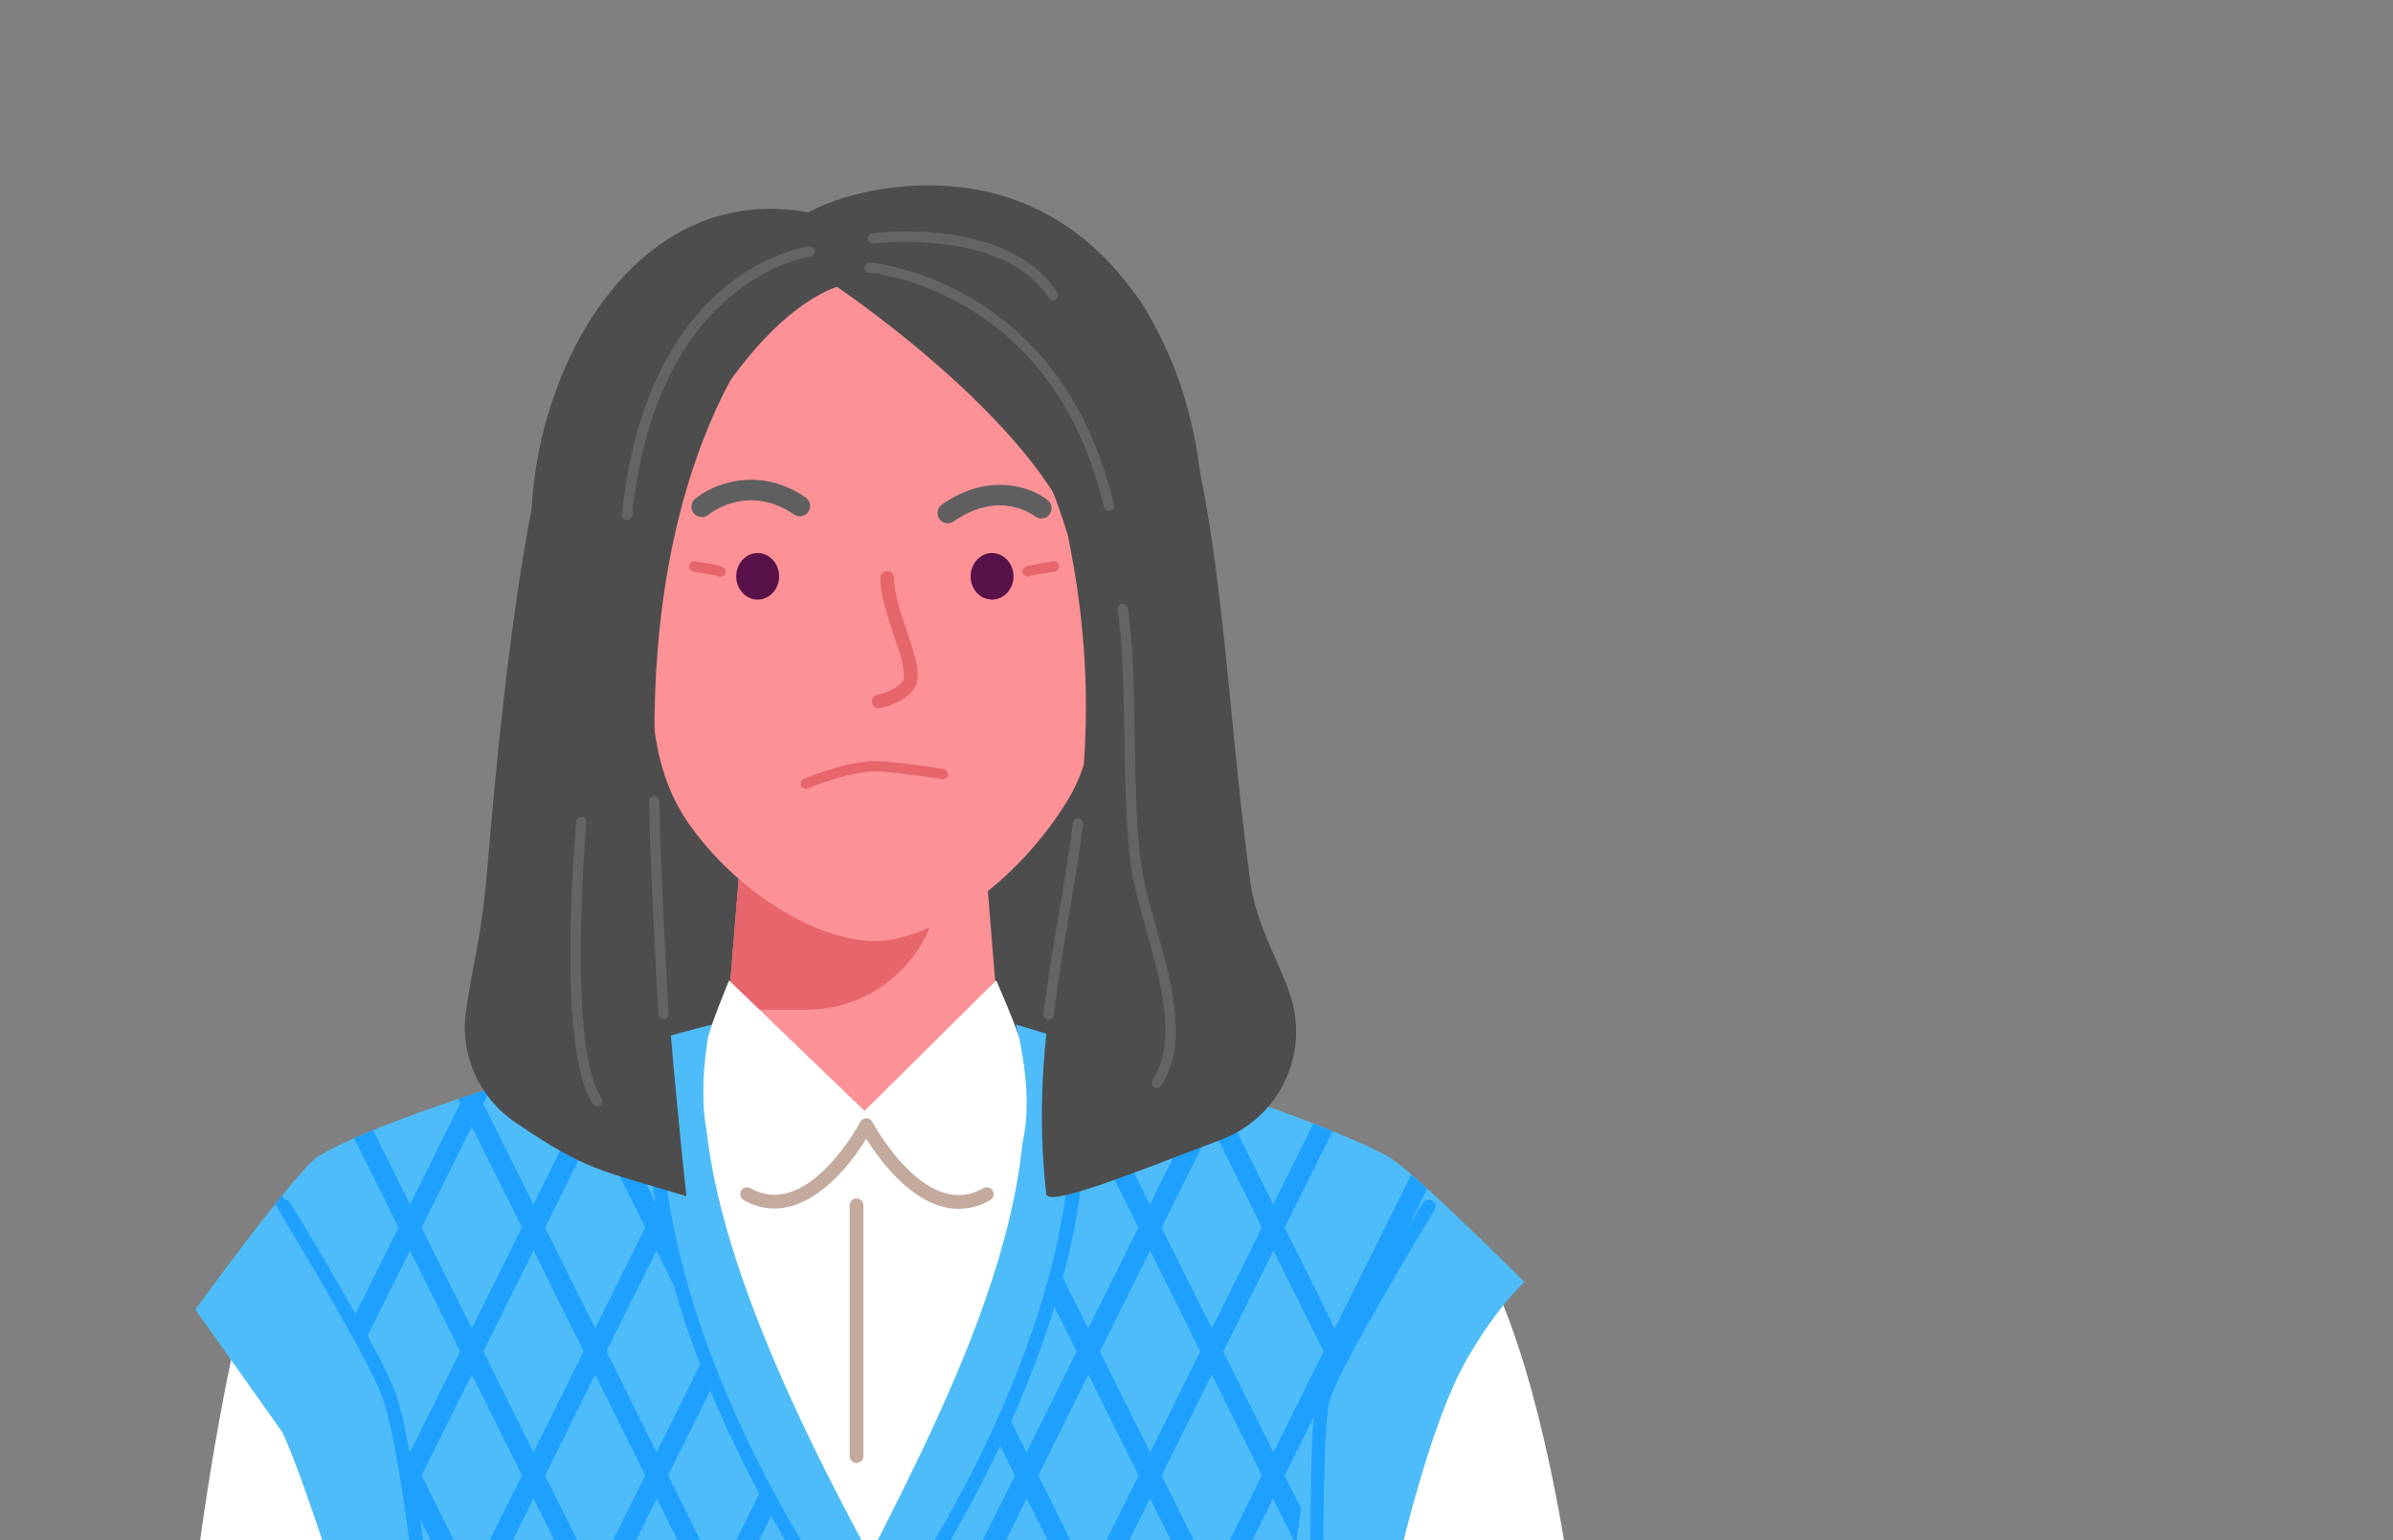 <svg width="668" height="430" viewBox="0 0 668 430" fill="none" xmlns="http://www.w3.org/2000/svg">
<rect x="0" y="0" width="668" height="430" fill="#808080" stroke="none"/>
<g clip-path="url(#clip0_99_5885)">
<path d="M134.255 543.736C135.747 488.481 110.999 317.728 110.999 317.728C110.999 317.728 77.912 334.605 73.016 347.686C62.23 376.589 46.776 471.219 48.077 540.399C48.727 575.056 70.037 620.314 81.761 621.618C91.668 622.73 145.176 543.583 134.255 543.736Z" fill="white"/>
<path d="M400.057 337.94C393.057 335.792 364.063 483.933 357.981 527.662V611.82C379.344 620.355 395.333 616.327 404.513 612.031C422.778 603.535 437.332 594.827 443.089 535.947C448.96 475.782 428.267 346.552 400.057 337.921V337.94Z" fill="white"/>
<path d="M348.419 342.006C348.419 342.006 341.17 191.986 335.241 134.084C330.9 91.812 305.712 52.322 260.175 51.747C239.099 51.478 225.616 59.285 225.616 59.285C178.625 50.635 150.301 100.232 148.369 142.695C145.997 194.844 136.99 342.006 136.99 342.006H348.419Z" fill="#4D4D4D"/>
<path d="M101.436 616.578H369.495L358.135 563.605L394.97 331.229L244.665 274.247L98.931 331.229L133.165 545.96C133.165 545.96 118.572 575.036 101.417 616.578H101.436Z" fill="white"/>
<path d="M239.099 408.427C238.047 408.427 237.187 407.564 237.187 406.509V336.505C237.187 335.45 238.047 334.587 239.099 334.587C240.151 334.587 241.012 335.45 241.012 336.505V406.509C241.012 407.564 240.151 408.427 239.099 408.427Z" fill="#C3AA9C"/>
<path d="M61.962 780.503C133.089 829.564 316.365 854.497 416.046 780.503C414.975 773.733 414.286 765.256 414.784 754.324C414.956 750.679 421.191 730.541 421.095 726.322C420.732 712.072 404.246 612.128 396.404 595.289C389.385 580.214 380.836 564.871 370.413 542.68C370.413 542.68 387.798 416.864 409.62 379.177C418.226 364.313 425.551 357.926 425.551 357.926C425.551 357.926 393.995 326.319 387.358 322.771C361.883 309.115 283.547 286.004 283.547 286.004C294.754 331.708 265.225 390.205 242.81 434.317C217.412 387.328 188.38 325.475 198.765 286.004C198.765 286.004 113.658 307.945 88.91 322.771C83.038 326.28 54.523 365.598 54.523 365.598L78.792 399.795C84.53 411.321 106.352 477.145 112.912 512.55C114.69 522.101 123.278 524.594 124.329 530.54C125.4 536.543 118.917 545.96 118.917 545.96C118.917 545.96 96.674 573.309 84.492 607.161C66.227 657.909 55.479 723.253 55.326 733.035C55.288 735.892 61.14 751.312 61.178 753.633C61.427 764.891 62.536 770.837 61.962 780.503Z" fill="#4EBCF8"/>
<path d="M84.798 345.785L78.793 333.702C78.028 334.642 77.263 335.601 76.459 336.598L79.404 336.828C79.404 336.828 81.604 340.434 84.798 345.785Z" fill="#1EA0FF"/>
<path d="M80.035 695.154L94.035 723.309L77.454 756.624C79.194 757.41 80.934 758.197 82.713 758.964L97.248 729.754L111.248 757.909L106.237 767.978C108.054 768.592 109.909 769.186 111.745 769.781L114.442 764.353L118.152 771.795C120.638 772.543 123.144 773.291 125.649 774L117.655 757.909L131.654 729.754L145.654 757.909L136.263 776.801C138.157 777.28 140.069 777.721 141.982 778.181L148.867 764.353L157.397 781.48C159.749 781.941 162.102 782.382 164.454 782.804L152.08 757.909L166.08 729.754L180.079 757.909L167.437 783.321C169.407 783.648 171.377 784.012 173.347 784.319L183.273 764.372L194.576 787.081C198.344 787.483 202.111 787.829 205.879 788.135L217.699 764.372L230.168 789.44C233.305 789.516 236.441 789.555 239.578 789.574L252.124 764.372L264.402 789.075C267.807 788.903 271.192 788.692 274.558 788.461L286.53 764.372L297.393 786.237C299.401 785.987 301.409 785.738 303.418 785.45L289.724 757.928L303.724 729.773L317.723 757.928L304.087 785.354C306.401 785.028 308.715 784.683 311.01 784.319L320.936 764.372L329.198 780.982C331.13 780.579 333.081 780.195 335.012 779.773L324.149 757.928L338.149 729.773L352.149 757.928L342.127 778.085C344.594 777.491 347.042 776.858 349.471 776.206L355.362 764.372L359.799 773.291C361.654 772.734 363.528 772.178 365.364 771.584L358.575 757.928L372.574 729.773L389.06 762.896C390.839 762.167 392.618 761.419 394.358 760.652L375.787 723.329L389.787 695.174L416.046 747.974C416.696 745.423 417.48 742.45 418.245 739.497L393 688.729L407 660.574L413.579 673.789C411.953 664.276 410.194 654.379 408.377 644.924L407 647.686L393 619.53L399.809 605.836C398.948 602.653 398.126 599.948 397.361 597.858L389.787 613.086L375.787 584.931L383.495 569.453C382.443 567.382 381.372 565.253 380.263 563.047L372.593 578.487L358.594 550.332L367.449 532.514L355.381 543.887L341.381 515.732L355.381 487.577L356.949 490.722L357.542 470.354L355.381 474.689L341.381 446.533L355.381 418.378L361.769 431.209C362.228 427.757 362.706 424.4 363.184 421.159L358.594 411.934L369.17 390.664C369.247 390.415 369.323 390.165 369.4 389.935C370.834 385.735 375.233 377.373 380.186 368.493L398.393 331.88C396.825 330.441 395.333 329.118 393.956 327.929L372.593 370.871L358.594 342.716L371.981 315.827C370.26 315.117 368.462 314.407 366.626 313.698L355.4 336.272L341.4 308.116L342.93 305.048C339.124 303.724 335.318 302.439 331.532 301.174L334.974 308.116L320.975 336.272L306.975 308.116L313.382 295.247C311.488 294.633 309.633 294.058 307.836 293.483L303.762 301.653L301.505 297.108L300.071 300.617C300.855 307.158 301.008 313.889 300.664 320.775L303.762 314.542L317.762 342.697L303.762 370.852L295.366 353.993C294.658 356.755 293.893 359.517 293.071 362.26L300.549 377.296L286.549 405.451L281.137 394.577C280.142 396.84 279.129 399.103 278.096 401.328L283.336 411.876L269.337 440.032L263.771 428.831C262.624 430.826 261.457 432.801 260.29 434.738L266.124 446.476L252.124 474.631L244.321 458.962C243.671 459.863 243.02 460.764 242.37 461.647C238.832 456.909 235.236 451.827 231.698 446.495L217.699 474.65L203.699 446.495L216.302 421.159C215.174 419.126 214.065 417.055 212.955 414.983L200.486 440.051L186.486 411.896L199.396 385.927C198.42 383.529 197.483 381.132 196.565 378.715L183.273 405.432L169.274 377.277L183.273 349.122L193.084 368.857C189.221 357.177 186.276 345.363 184.535 333.682L183.273 336.233L169.274 308.078L177.383 291.795C175.03 292.447 172.525 293.157 169.924 293.905L166.08 301.634L163.192 295.842C161.356 296.379 159.501 296.916 157.607 297.491L162.886 308.078L148.886 336.233L134.886 308.078L136.99 303.84C133.911 304.818 130.87 305.834 127.848 306.831L128.46 308.078L114.461 336.233L104.152 315.501C102.297 316.249 100.538 317.016 98.855 317.744L111.248 342.678L98.185 368.934C99.352 371.025 100.48 373.077 101.551 375.052L114.442 349.122L128.441 377.277L114.442 405.432L110.98 398.47C112.185 403.975 113.39 410.841 114.556 418.551L128.46 446.495L120.198 463.104C120.6 466.691 120.963 470.239 121.327 473.71L131.654 452.939L145.654 481.094L131.654 509.25L123.182 492.238C123.756 498.221 124.253 503.611 124.674 508.118L128.441 515.694L125.802 520.987C125.878 521.793 125.898 522.215 125.898 522.215C125.898 522.215 125.286 526.492 124.387 532.744C124.348 533.32 124.253 533.914 124.119 534.528C123.947 535.755 123.756 537.04 123.545 538.402L131.635 522.157L145.635 550.312L131.635 578.468L120.791 556.661C120.256 560.055 119.739 563.354 119.223 566.404L128.422 584.893L114.422 613.048L100.423 584.893L102.66 580.385C100.882 580.175 98.95 579.925 96.904 579.676C92.428 587.923 88.03 597.244 84.453 607.141C81.24 616.059 78.257 625.457 75.541 634.893L79.997 625.936L93.997 654.091L79.997 682.247L68.885 659.903C68.159 662.837 67.47 665.733 66.801 668.61L76.784 688.691L55.345 731.806C55.306 732.266 55.287 732.669 55.287 733.014C55.287 734.146 56.186 737.272 57.295 740.763L79.997 695.135L80.035 695.154ZM114.461 751.465L100.461 723.309L114.461 695.154L128.46 723.309L114.461 751.465ZM117.674 688.71L131.673 660.555L145.673 688.71L131.673 716.865L117.674 688.71ZM338.225 647.666L324.226 619.511L338.225 591.356L352.225 619.511L338.225 647.666ZM355.438 625.956L369.438 654.111L355.438 682.266L341.439 654.111L355.438 625.956ZM183.311 613.067L169.312 584.912L183.311 556.757L197.311 584.912L183.311 613.067ZM200.524 591.356L214.524 619.511L200.524 647.666L186.524 619.511L200.524 591.356ZM197.311 654.111L183.311 682.266L169.312 654.111L183.311 625.956L197.311 654.111ZM200.524 660.555L214.524 688.71L200.524 716.865L186.524 688.71L200.524 660.555ZM203.737 654.111L217.737 625.956L231.736 654.111L217.737 682.266L203.737 654.111ZM220.95 619.511L234.949 591.356L248.949 619.511L234.949 647.666L220.95 619.511ZM234.949 660.555L248.949 688.71L234.949 716.865L220.95 688.71L234.949 660.555ZM238.162 654.111L252.162 625.956L266.162 654.111L252.162 682.266L238.162 654.111ZM300.606 584.912L286.607 613.067L272.607 584.912L286.607 556.757L300.606 584.912ZM289.8 550.312L303.8 522.157L317.8 550.312L303.8 578.468L289.8 550.312ZM283.394 619.511L269.394 647.666L255.394 619.511L269.394 591.356L283.394 619.511ZM269.394 660.555L283.394 688.71L269.394 716.865L255.394 688.71L269.394 660.555ZM272.607 654.111L286.607 625.956L300.606 654.111L286.607 682.266L272.607 654.111ZM289.82 619.511L303.819 591.356L317.819 619.511L303.819 647.666L289.82 619.511ZM321.032 625.956L335.032 654.111L321.032 682.266L307.032 654.111L321.032 625.956ZM321.032 613.067L307.032 584.912L321.032 556.757L335.032 584.912L321.032 613.067ZM307.032 515.694L321.032 487.539L335.032 515.694L321.032 543.849L307.032 515.694ZM307.032 446.495L321.032 418.34L335.032 446.495L321.032 474.65L307.032 446.495ZM317.838 481.094L303.838 509.25L289.839 481.094L303.838 452.939L317.838 481.094ZM300.625 515.694L286.626 543.849L272.626 515.694L286.626 487.539L300.625 515.694ZM283.413 550.293L269.413 578.448L255.413 550.293L269.413 522.138L283.413 550.293ZM266.2 584.893L252.2 613.048L238.201 584.893L252.2 556.737L266.2 584.893ZM234.988 578.448L220.988 550.293L234.988 522.138L248.987 550.293L234.988 578.448ZM231.775 584.893L217.775 613.048L203.775 584.893L217.775 556.737L231.775 584.893ZM200.562 578.448L186.563 550.293L200.562 522.138L214.562 550.293L200.562 578.448ZM183.35 543.849L169.35 515.694L183.35 487.539L197.349 515.694L183.35 543.849ZM166.137 509.25L152.137 481.094L166.137 452.939L180.137 481.094L166.137 509.25ZM180.137 550.293L166.137 578.448L152.137 550.293L166.137 522.138L180.137 550.293ZM180.137 619.492L166.137 647.647L152.137 619.492L166.137 591.337L180.137 619.492ZM162.924 654.091L148.924 682.247L134.925 654.091L148.924 625.936L162.924 654.091ZM148.924 751.465L134.925 723.309L148.924 695.154L162.924 723.309L148.924 751.465ZM152.137 688.71L166.137 660.555L180.137 688.71L166.137 716.865L152.137 688.71ZM169.35 723.309L183.35 695.154L197.349 723.309L183.35 751.465L169.35 723.309ZM200.562 786.064L186.563 757.909L200.562 729.754L214.562 757.909L200.562 786.064ZM203.775 723.309L217.775 695.154L231.775 723.309L217.775 751.465L203.775 723.309ZM234.988 786.064L220.988 757.909L234.988 729.754L248.987 757.909L234.988 786.064ZM238.201 723.309L252.2 695.154L266.2 723.309L252.2 751.465L238.201 723.309ZM269.413 786.064L255.413 757.909L269.413 729.754L283.413 757.909L269.413 786.064ZM286.626 751.465L272.626 723.309L286.626 695.154L300.625 723.309L286.626 751.465ZM289.839 688.71L303.838 660.555L317.838 688.71L303.838 716.865L289.839 688.71ZM321.051 751.465L307.051 723.309L321.051 695.154L335.051 723.309L321.051 751.465ZM324.264 688.71L338.264 660.555L352.263 688.71L338.264 716.865L324.264 688.71ZM355.476 751.465L341.477 723.309L355.476 695.154L369.476 723.309L355.476 751.465ZM372.689 716.865L358.689 688.71L372.689 660.555L386.689 688.71L372.689 716.865ZM403.901 654.111L389.902 682.266L375.902 654.111L389.902 625.956L403.901 654.111ZM386.689 619.511L372.689 647.666L358.689 619.511L372.689 591.356L386.689 619.511ZM369.476 584.912L355.476 613.067L341.477 584.912L355.476 556.757L369.476 584.912ZM352.263 550.312L338.264 578.468L324.264 550.312L338.264 522.157L352.263 550.312ZM352.263 481.094L338.264 509.25L324.264 481.094L338.264 452.939L352.263 481.094ZM338.264 440.051L324.264 411.896L338.264 383.74L352.263 411.896L338.264 440.051ZM369.476 377.296L355.476 405.451L341.477 377.296L355.476 349.141L369.476 377.296ZM338.264 314.542L352.263 342.697L338.264 370.852L324.264 342.697L338.264 314.542ZM321.051 349.141L335.051 377.296L321.051 405.451L307.051 377.296L321.051 349.141ZM303.838 383.74L317.838 411.896L303.838 440.051L289.839 411.896L303.838 383.74ZM286.626 418.34L300.625 446.495L286.626 474.65L272.626 446.495L286.626 418.34ZM269.413 452.939L283.413 481.094L269.413 509.25L255.413 481.094L269.413 452.939ZM266.2 515.694L252.2 543.849L238.201 515.694L252.2 487.539L266.2 515.694ZM234.988 452.939L248.987 481.094L234.988 509.25L220.988 481.094L234.988 452.939ZM231.775 515.694L217.775 543.849L203.775 515.694L217.775 487.539L231.775 515.694ZM214.562 481.094L200.562 509.25L186.563 481.094L200.562 452.939L214.562 481.094ZM197.349 446.495L183.35 474.65L169.35 446.495L183.35 418.34L197.349 446.495ZM180.137 411.896L166.137 440.051L152.137 411.896L166.137 383.74L180.137 411.896ZM166.137 314.522L180.137 342.678L166.137 370.833L152.137 342.678L166.137 314.522ZM162.924 377.277L148.924 405.432L134.925 377.277L148.924 349.122L162.924 377.277ZM117.693 342.678L131.693 314.522L145.692 342.678L131.693 370.833L117.693 342.678ZM117.693 411.876L131.693 383.721L145.692 411.876L131.693 440.032L117.693 411.876ZM134.906 446.476L148.905 418.321L162.905 446.476L148.905 474.631L134.906 446.476ZM134.906 515.675L148.905 487.519L162.905 515.675L148.905 543.83L134.906 515.675ZM148.905 556.718L162.905 584.873L148.905 613.029L134.906 584.873L148.905 556.718ZM131.693 591.318L145.692 619.473L131.693 647.628L117.693 619.473L131.693 591.318ZM128.479 654.072L114.48 682.228L100.48 654.072L114.48 625.917L128.479 654.072ZM83.248 619.473L97.248 591.318L111.248 619.473L97.248 647.628L83.248 619.473ZM97.248 660.517L111.248 688.672L97.248 716.827L83.248 688.672L97.248 660.517Z" fill="#1EA0FF"/>
<path d="M242.428 463.565C241.835 463.565 241.261 463.278 240.898 462.798C210.393 421.985 178.664 359.23 181.055 305.432C181.093 304.377 182.03 303.591 183.044 303.61C184.096 303.649 184.918 304.55 184.861 305.605C182.547 357.485 212.784 418.13 242.409 458.425C258.11 436.849 272.722 410.65 282.686 386.158C295.71 354.109 301.085 324.592 298.216 300.829C298.082 299.774 298.828 298.815 299.88 298.7C300.932 298.585 301.888 299.314 302.003 300.369C304.986 325.129 299.669 354.474 286.205 387.596C275.82 413.162 260.405 440.57 243.939 462.798C243.575 463.278 243.021 463.565 242.409 463.565H242.428Z" fill="#1EA0FF"/>
<path d="M279.625 296.477C269.336 308.003 241.815 312.53 241.815 312.53C241.815 312.53 212.84 307.888 202.034 296.477L207.906 224.535H273.773L279.644 296.477H279.625Z" fill="#FC9296"/>
<path d="M262.375 244.558V224.554H207.887L203.221 281.861H225.196C245.736 281.861 262.375 265.175 262.375 244.577V244.558Z" fill="#E6666C"/>
<path d="M203.526 273.691C203.526 273.691 197.75 287.52 197.464 290.646C197.158 294.041 191.497 323.96 208.537 333.397C226.515 343.37 241.796 314.121 241.796 314.121C241.796 314.121 257.383 343.657 275.456 333.397C292.267 323.845 285.21 294.252 284.732 290.761C284.349 287.922 278.095 273.691 278.095 273.691L241.318 310.132L203.507 273.691H203.526Z" fill="white"/>
<path d="M267.653 337.482C266.008 337.482 264.325 337.232 262.642 336.734C252.774 333.837 245.085 323.155 241.815 317.919C238.602 323.116 231.047 333.665 221.293 336.599C216.608 338.019 211.999 337.482 207.619 335.065C206.701 334.547 206.357 333.377 206.873 332.457C207.389 331.536 208.556 331.191 209.474 331.709C212.974 333.646 216.474 334.048 220.203 332.936C231.468 329.561 240.036 313.392 240.132 313.22C240.457 312.587 241.107 312.203 241.815 312.203C242.58 312.146 243.173 312.587 243.517 313.22C243.613 313.392 252.353 329.733 263.732 333.051C267.481 334.144 271.019 333.703 274.538 331.709C275.456 331.191 276.623 331.517 277.139 332.437C277.655 333.358 277.33 334.528 276.412 335.046C273.582 336.657 270.636 337.462 267.653 337.462V337.482Z" fill="#C3AA9C"/>
<path d="M233.61 80.058C209.531 88.707 182.794 133.127 182.278 161.148C181.819 185.716 178.854 210.668 192.108 229.694C205.496 248.931 227.222 262.107 243.23 262.702C259.658 263.316 283.832 246.726 298.1 223.308C309.192 205.106 304.373 182.724 302.977 161.148C300.624 125.052 233.61 80.058 233.61 80.058Z" fill="#FC9296"/>
<path d="M270.942 160.898C270.942 164.485 273.62 167.4 276.928 167.4C280.237 167.4 282.915 164.485 282.915 160.898C282.915 157.312 280.237 154.396 276.928 154.396C273.62 154.396 270.942 157.312 270.942 160.898Z" fill="#581149"/>
<path d="M205.515 160.898C205.515 164.485 208.192 167.4 211.501 167.4C214.809 167.4 217.487 164.485 217.487 160.898C217.487 157.312 214.809 154.396 211.501 154.396C208.192 154.396 205.515 157.312 205.515 160.898Z" fill="#581149"/>
<path d="M244.415 212.483C236.268 212.483 224.889 217.221 224.391 217.432C223.665 217.738 223.32 218.582 223.626 219.311C223.932 220.04 224.774 220.385 225.501 220.078C225.615 220.021 237.989 214.9 245.487 215.379C253.251 215.916 262.871 217.508 262.967 217.527C263.751 217.662 264.478 217.125 264.612 216.338C264.746 215.552 264.21 214.823 263.426 214.689C263.33 214.689 253.576 213.04 245.678 212.503C245.257 212.483 244.836 212.464 244.415 212.464V212.483Z" fill="#E6666C"/>
<path d="M245.295 197.759C244.396 197.759 243.612 197.126 243.421 196.225C243.21 195.189 243.88 194.173 244.913 193.962C248.432 193.252 251.262 191.372 251.951 190.279C253.213 188.265 251.262 182.531 249.541 177.448C247.8 172.327 245.831 166.516 245.716 161.376C245.697 160.321 246.519 159.439 247.571 159.42C248.661 159.362 249.503 160.225 249.522 161.28C249.636 165.826 251.511 171.349 253.155 176.202C255.431 182.934 257.42 188.745 255.164 192.312C253.71 194.614 249.713 196.896 245.639 197.702C245.505 197.721 245.391 197.74 245.257 197.74L245.295 197.759Z" fill="#E6666C"/>
<path d="M201.155 161.015C200.944 161.015 200.715 160.958 200.524 160.862C199.95 160.613 196.45 159.999 193.543 159.558C192.759 159.443 192.223 158.714 192.338 157.928C192.453 157.141 193.179 156.585 193.964 156.719C196.45 157.084 200.791 157.793 201.805 158.292C202.513 158.656 202.799 159.519 202.455 160.229C202.207 160.728 201.69 161.015 201.174 161.015H201.155Z" fill="#E6666C"/>
<path d="M286.873 160.996C286.319 160.996 285.802 160.689 285.554 160.172C285.228 159.462 285.496 158.637 286.185 158.292C287.198 157.793 291.54 157.084 294.026 156.719C294.81 156.585 295.537 157.141 295.652 157.928C295.766 158.714 295.231 159.443 294.447 159.558C291.54 159.999 288.04 160.613 287.447 160.862C287.256 160.939 287.064 160.977 286.873 160.977V160.996Z" fill="#E6666C"/>
<path d="M195.877 144.347C195.054 144.347 194.232 144.002 193.677 143.311C192.664 142.084 192.836 140.281 194.041 139.265C198.937 135.179 211.693 129.828 224.89 138.881C226.19 139.783 226.535 141.566 225.636 142.89C224.737 144.194 222.958 144.539 221.658 143.638C208.691 134.738 197.828 143.599 197.732 143.695C197.197 144.136 196.546 144.366 195.896 144.366L195.877 144.347Z" fill="#5F5F5F"/>
<path d="M264.574 146.09C263.675 146.09 262.777 145.668 262.222 144.863C261.323 143.559 261.629 141.775 262.93 140.854C276.126 131.61 288.041 136.021 292.497 139.646C293.721 140.643 293.912 142.465 292.918 143.693C291.923 144.92 290.126 145.112 288.902 144.134C288.462 143.789 279.052 136.596 266.219 145.572C265.722 145.918 265.148 146.09 264.574 146.09Z" fill="#5F5F5F"/>
<path d="M231.947 76.411C231.947 76.411 275.667 76.756 298.043 149.292C314.644 229.404 284.675 266.497 292.019 332.972C291.388 337.575 314.434 328.178 340.903 318.166C356.777 312.163 365.383 294.844 360.411 278.58C357.599 269.374 350.733 258.461 349.108 246.646C341.056 188.418 341.419 129.653 321.128 88.916C305.273 57.155 258.493 59.016 258.493 59.016L231.947 76.411Z" fill="#4D4D4D"/>
<path d="M292.688 284.68C292.688 284.68 292.573 284.68 292.516 284.68C291.731 284.584 291.177 283.874 291.272 283.069C292.401 273.863 293.95 264.753 295.442 255.93C296.876 247.472 298.349 238.707 299.496 229.751C299.592 228.964 300.319 228.408 301.103 228.504C301.887 228.6 302.442 229.329 302.346 230.115C301.198 239.129 299.707 247.913 298.272 256.41C296.781 265.194 295.25 274.285 294.122 283.414C294.026 284.143 293.414 284.68 292.707 284.68H292.688Z" fill="#646464"/>
<path d="M309.538 142.639C308.887 142.639 308.294 142.198 308.141 141.527C293.893 80.613 243.173 76.183 242.657 76.144C241.873 76.087 241.28 75.397 241.337 74.61C241.394 73.824 242.083 73.21 242.867 73.287C243.403 73.325 296.207 77.928 310.934 140.875C311.106 141.642 310.628 142.428 309.863 142.601C309.748 142.62 309.633 142.639 309.538 142.639Z" fill="#646464"/>
<path d="M225.196 77.813C225.196 77.813 182.68 110.802 182.68 204.492C182.68 253.726 191.612 333.953 191.612 333.953C167.323 326.549 163.919 327.01 143.761 313.277C133.72 306.43 128.384 294.501 130.048 282.437C131.884 268.992 134.332 263.315 136.206 240.626C140.682 186.713 148.695 116.421 163.268 97.127C193.104 57.579 225.196 77.813 225.196 77.813Z" fill="#4D4D4D"/>
<path d="M125.936 524.152C124.941 524.152 124.119 523.404 124.023 522.387C123.928 521.313 115.015 414.312 106.906 390.511C103.139 379.482 78.008 338.247 77.76 337.825C77.205 336.924 77.492 335.735 78.391 335.178C79.29 334.622 80.475 334.91 81.03 335.811C82.082 337.518 106.639 377.814 110.54 389.264C118.802 413.506 127.485 517.65 127.848 522.061C127.944 523.116 127.16 524.037 126.108 524.133C126.051 524.133 125.993 524.133 125.955 524.133L125.936 524.152Z" fill="#1EA0FF"/>
<path d="M368.555 542.719C368.555 542.719 368.422 542.719 368.345 542.719C367.293 542.604 366.528 541.664 366.643 540.609C366.643 500.083 364.159 399.509 367.64 389.286C371.541 377.856 396.098 337.56 397.15 335.834C397.705 334.932 398.871 334.645 399.789 335.201C400.688 335.757 400.975 336.927 400.421 337.848C400.172 338.269 375.041 379.486 371.274 390.533C367.927 400.334 369.779 501.433 370.449 541.012C370.334 541.99 369.512 542.719 368.555 542.719Z" fill="#1EA0FF"/>
<path d="M322.925 303.745C322.658 303.745 322.39 303.668 322.141 303.515C321.472 303.074 321.3 302.191 321.721 301.52C328.663 290.856 324.245 275.014 319.999 259.709C318.641 254.799 317.341 250.158 316.423 245.708C314.376 235.831 314.128 220.564 313.879 205.796C313.669 192.716 313.439 179.214 311.948 170.219C311.814 169.432 312.349 168.704 313.133 168.569C313.898 168.435 314.644 168.972 314.778 169.759C316.308 178.965 316.518 191.987 316.748 205.777C316.997 220.411 317.245 235.543 319.234 245.152C320.133 249.506 321.415 254.109 322.753 258.961C327.19 274.899 331.761 291.374 324.13 303.131C323.863 303.553 323.404 303.783 322.925 303.783V303.745Z" fill="#646464"/>
<path d="M293.932 83.816C293.454 83.816 292.995 83.586 292.727 83.164C279.989 63.544 244.264 67.936 243.9 67.974C243.116 68.07 242.389 67.514 242.294 66.727C242.198 65.941 242.753 65.212 243.537 65.116C243.919 65.059 253.042 63.908 263.982 65.289C278.651 67.149 289.418 72.788 295.117 81.572C295.557 82.243 295.366 83.126 294.697 83.567C294.448 83.72 294.18 83.797 293.913 83.797L293.932 83.816Z" fill="#646464"/>
<path d="M185.223 284.567C184.478 284.567 183.827 283.972 183.789 283.205C183.77 282.764 181.226 238.249 181.226 223.673C181.226 222.886 181.877 222.234 182.661 222.234C183.445 222.234 184.095 222.886 184.095 223.673C184.095 238.172 186.62 282.592 186.639 283.052C186.677 283.838 186.084 284.529 185.281 284.567C185.262 284.567 185.223 284.567 185.204 284.567H185.223Z" fill="#646464"/>
<path d="M175.031 145.191C175.031 145.191 174.935 145.191 174.878 145.191C174.093 145.114 173.52 144.405 173.596 143.618C177.268 107.791 191.191 89.379 202.246 80.25C214.314 70.257 225.406 68.877 225.865 68.819C226.649 68.723 227.357 69.299 227.453 70.085C227.548 70.871 226.975 71.581 226.19 71.677C225.77 71.734 183.254 77.565 176.446 143.925C176.369 144.673 175.738 145.21 175.011 145.21L175.031 145.191Z" fill="#646464"/>
<path d="M166.749 308.865C166.29 308.865 165.85 308.654 165.563 308.251C155.178 293.291 160.61 231.918 160.859 229.309C160.935 228.523 161.643 227.947 162.408 228.005C163.192 228.082 163.785 228.772 163.708 229.578C163.651 230.211 158.124 292.505 167.916 306.621C168.375 307.273 168.203 308.174 167.552 308.615C167.304 308.788 167.017 308.865 166.73 308.865H166.749Z" fill="#646464"/>
</g>
<defs>
<clipPath id="clip0_99_5885">
<rect width="668" height="430" fill="white"/>
</clipPath>
</defs>
</svg>
